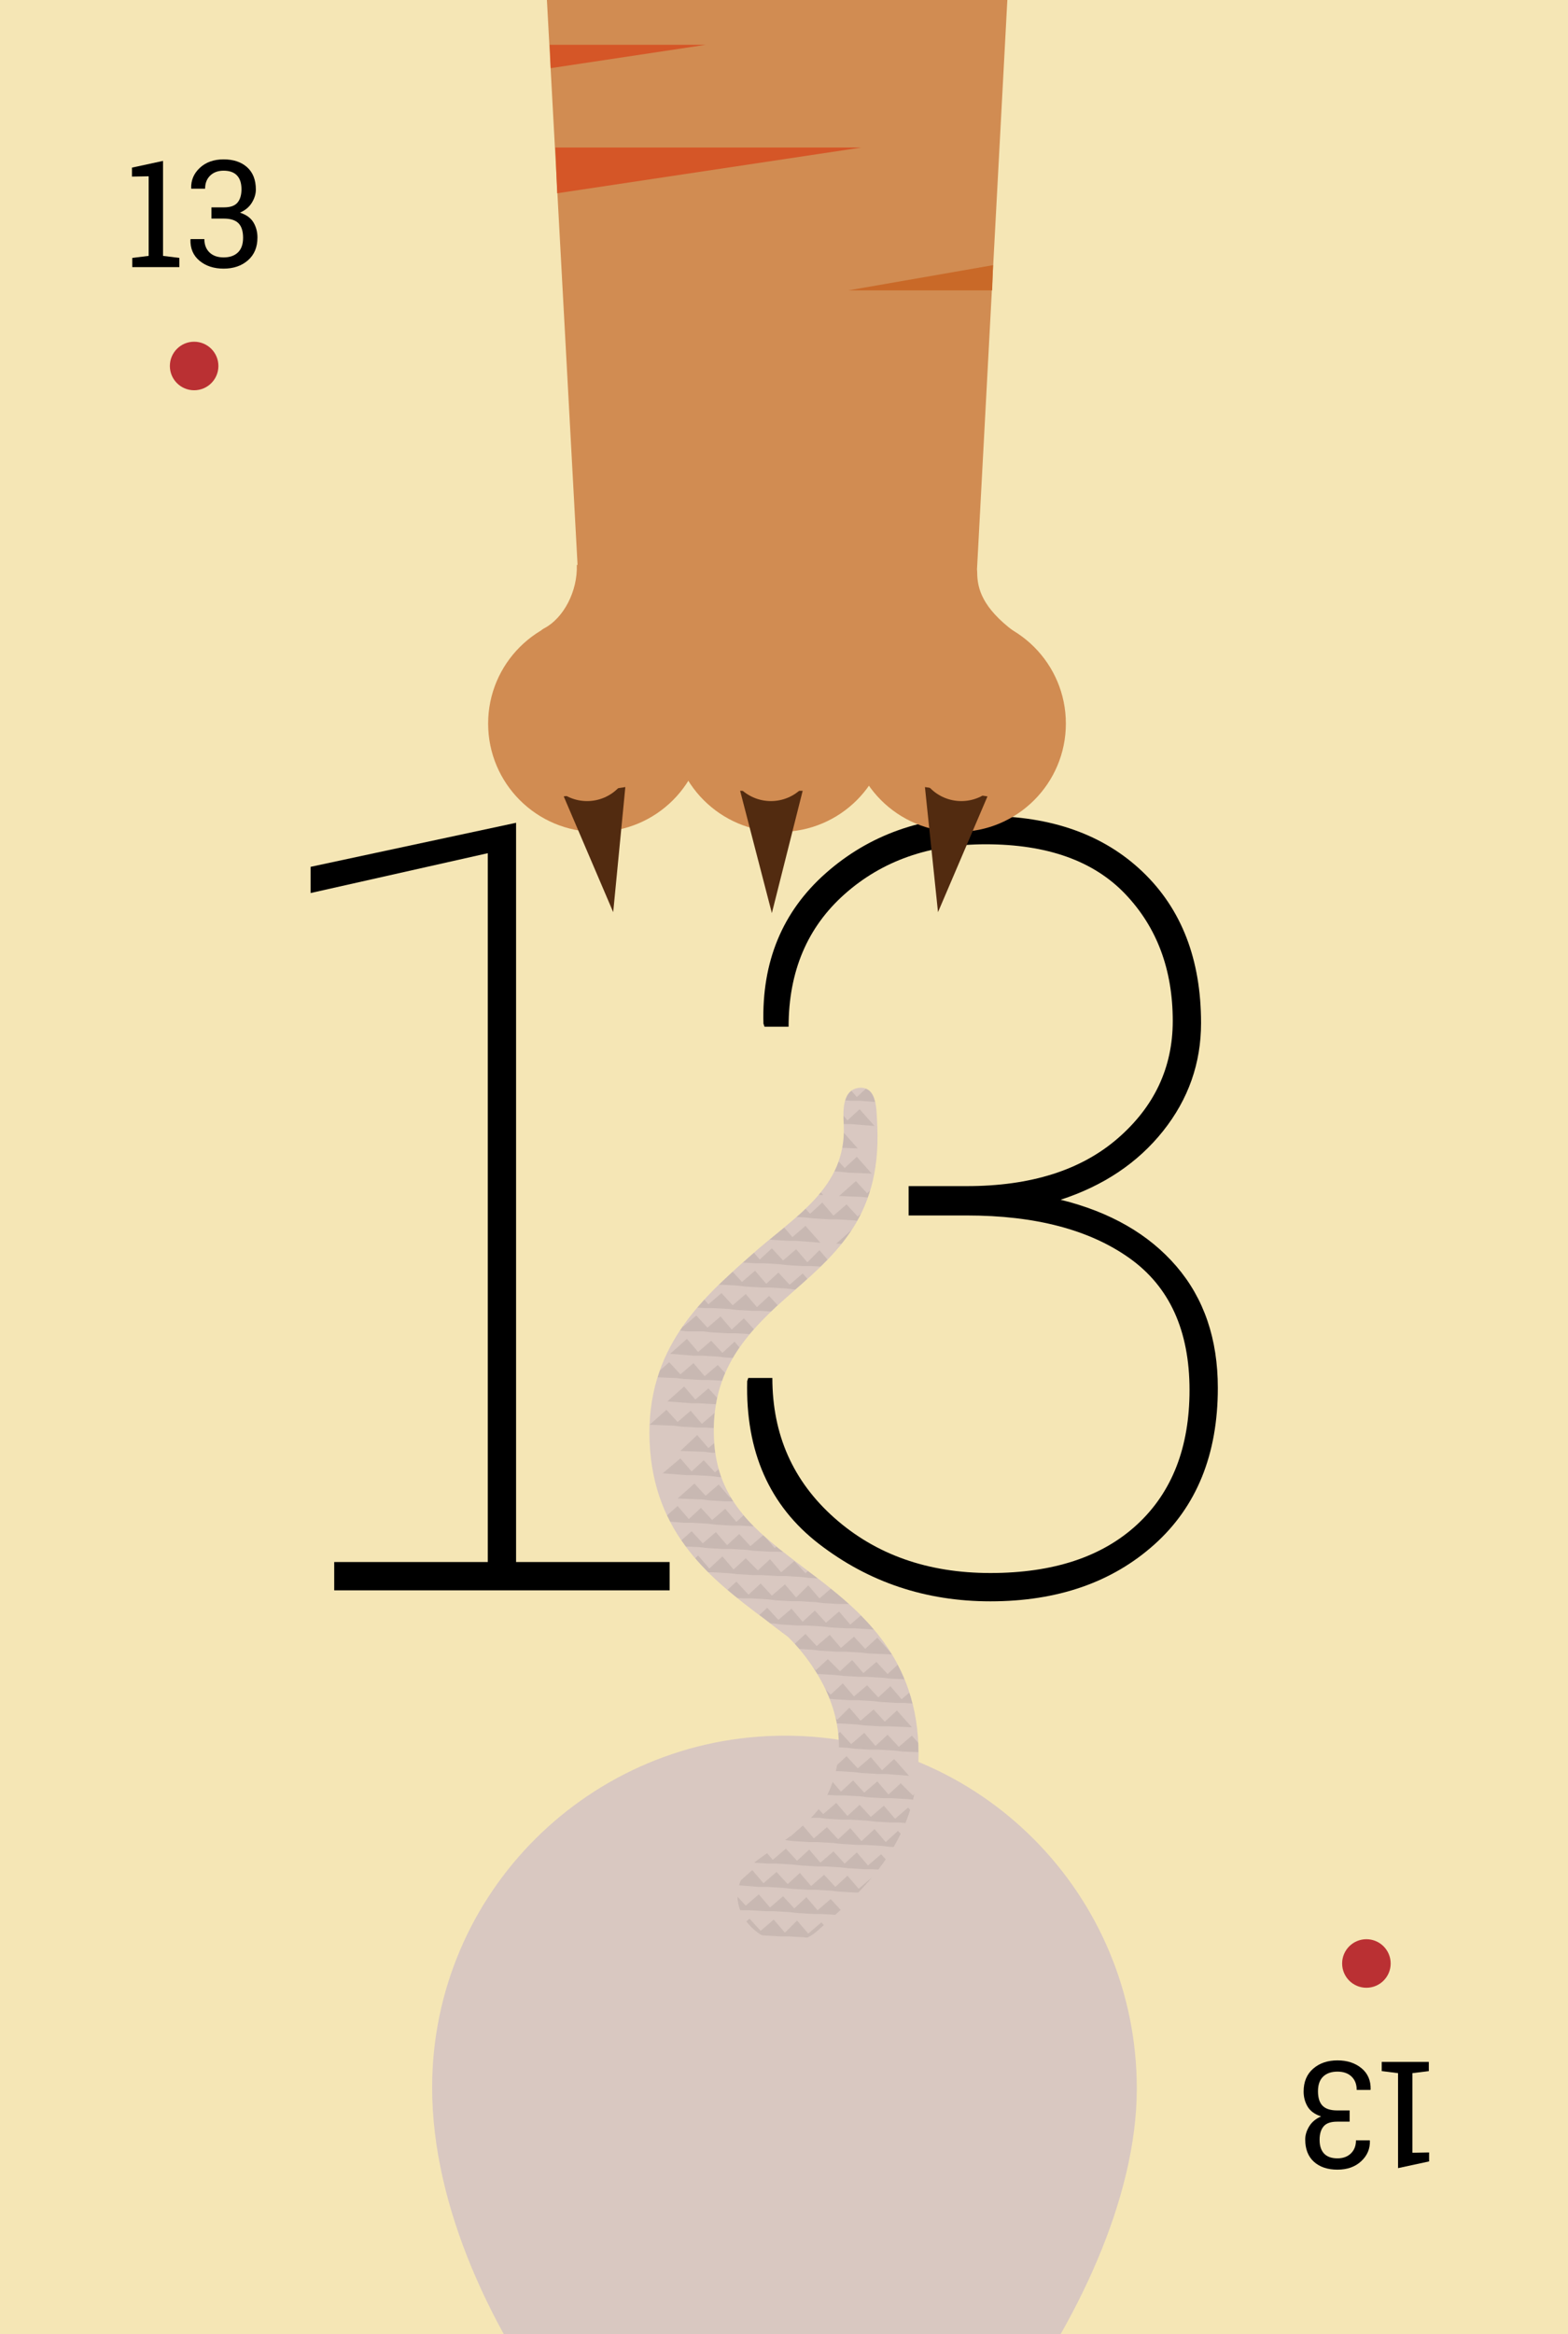 <?xml version="1.0" encoding="UTF-8" standalone="no"?>
<!DOCTYPE svg PUBLIC "-//W3C//DTD SVG 1.1//EN" "http://www.w3.org/Graphics/SVG/1.1/DTD/svg11.dtd">
<svg width="100%" height="100%" viewBox="0 0 168 250" version="1.1" xmlns="http://www.w3.org/2000/svg" xmlns:xlink="http://www.w3.org/1999/xlink" xml:space="preserve" xmlns:serif="http://www.serif.com/" style="fill-rule:evenodd;clip-rule:evenodd;stroke-linejoin:round;stroke-miterlimit:1.414;">
    <rect x="-5.7" y="-5.7" width="178.6" height="260.8" style="fill:rgb(245,230,181);"/>
    <circle cx="20.8" cy="39.2" r="2.6" style="fill:rgb(186,48,51);"/>
    <g transform="matrix(1,0,0,1,13.225,28.609)">
        <path d="M0.945,-0.984L2.703,-1.203L2.703,-9.727L0.914,-9.695L0.914,-10.656L4.242,-11.375L4.242,-1.203L5.992,-0.984L5.992,0L0.945,0L0.945,-0.984Z" style="fill-rule:nonzero;"/>
        <path d="M9.43,-6.398L10.773,-6.398C11.456,-6.398 11.939,-6.569 12.223,-6.91C12.507,-7.251 12.648,-7.727 12.648,-8.336C12.648,-8.987 12.487,-9.482 12.164,-9.82C11.841,-10.159 11.365,-10.328 10.734,-10.328C10.135,-10.328 9.655,-10.152 9.293,-9.801C8.931,-9.449 8.75,-8.982 8.75,-8.398L7.273,-8.398L7.258,-8.445C7.232,-9.305 7.543,-10.035 8.191,-10.637C8.84,-11.238 9.688,-11.539 10.734,-11.539C11.786,-11.539 12.625,-11.259 13.25,-10.699C13.875,-10.139 14.188,-9.341 14.188,-8.305C14.188,-7.836 14.046,-7.368 13.762,-6.902C13.478,-6.436 13.052,-6.081 12.484,-5.836C13.167,-5.612 13.65,-5.26 13.934,-4.781C14.217,-4.302 14.359,-3.766 14.359,-3.172C14.359,-2.135 14.02,-1.32 13.34,-0.727C12.66,-0.133 11.792,0.164 10.734,0.164C9.693,0.164 8.833,-0.116 8.156,-0.676C7.479,-1.236 7.154,-1.995 7.18,-2.953L7.203,-3L8.672,-3C8.672,-2.401 8.855,-1.924 9.223,-1.57C9.59,-1.216 10.094,-1.039 10.734,-1.039C11.385,-1.039 11.896,-1.216 12.266,-1.57C12.635,-1.924 12.82,-2.448 12.82,-3.141C12.82,-3.844 12.656,-4.362 12.328,-4.695C12,-5.029 11.482,-5.195 10.773,-5.195L9.43,-5.195L9.43,-6.398Z" style="fill-rule:nonzero;"/>
    </g>
    <circle cx="146.4" cy="210.3" r="2.6" style="fill:rgb(186,48,51);"/>
    <g transform="matrix(-1,0,0,-1,154.033,220.843)">
        <path d="M0.945,-0.984L2.703,-1.203L2.703,-9.727L0.914,-9.695L0.914,-10.656L4.242,-11.375L4.242,-1.203L5.992,-0.984L5.992,0L0.945,0L0.945,-0.984Z" style="fill-rule:nonzero;"/>
        <path d="M9.43,-6.398L10.773,-6.398C11.456,-6.398 11.939,-6.569 12.223,-6.91C12.507,-7.251 12.648,-7.727 12.648,-8.336C12.648,-8.987 12.487,-9.482 12.164,-9.82C11.841,-10.159 11.365,-10.328 10.734,-10.328C10.135,-10.328 9.655,-10.152 9.293,-9.801C8.931,-9.449 8.75,-8.982 8.75,-8.398L7.273,-8.398L7.258,-8.445C7.232,-9.305 7.543,-10.035 8.191,-10.637C8.84,-11.238 9.688,-11.539 10.734,-11.539C11.786,-11.539 12.625,-11.259 13.25,-10.699C13.875,-10.139 14.188,-9.341 14.188,-8.305C14.188,-7.836 14.046,-7.368 13.762,-6.902C13.478,-6.436 13.052,-6.081 12.484,-5.836C13.167,-5.612 13.65,-5.26 13.934,-4.781C14.217,-4.302 14.359,-3.766 14.359,-3.172C14.359,-2.135 14.02,-1.32 13.34,-0.727C12.66,-0.133 11.792,0.164 10.734,0.164C9.693,0.164 8.833,-0.116 8.156,-0.676C7.479,-1.236 7.154,-1.995 7.18,-2.953L7.203,-3L8.672,-3C8.672,-2.401 8.855,-1.924 9.223,-1.57C9.59,-1.216 10.094,-1.039 10.734,-1.039C11.385,-1.039 11.896,-1.216 12.266,-1.57C12.635,-1.924 12.82,-2.448 12.82,-3.141C12.82,-3.844 12.656,-4.362 12.328,-4.695C12,-5.029 11.482,-5.195 10.773,-5.195L9.43,-5.195L9.43,-6.398Z" style="fill-rule:nonzero;"/>
    </g>
    <path d="M98.4,186.9C98,176.9 91.7,172.1 86.1,167.9C81.1,164.1 76.8,160.9 76.5,154.1C76.2,147.3 79.4,143.3 84,139.2C89.2,134.6 94.4,130.7 94,120.7C93.9,118.8 94,116.5 92.2,116.5C90.3,116.6 90.3,118.7 90.4,120.5C90.7,127.3 85.1,130.3 80.4,134.5C75.2,139.1 69.2,144.4 69.6,154.4C70,164.4 76.3,169.2 81.9,173.4C82.8,174.1 83.6,174.7 84.4,175.3C84.4,175.3 93.3,183.4 88.4,192.7C86.9,195.6 81.8,198.6 80.8,199.5C75.6,204.1 82.9,210.9 87.6,206.8C92.8,202.2 98.8,196.9 98.4,186.9Z" style="fill:rgb(217,200,193);fill-rule:nonzero;"/>
    <g transform="matrix(1,0,0,1,29.744,170.332)">
        <path d="M6.064,-3.032L22.517,-3.032L22.517,-78.95L3.538,-74.683L3.538,-77.49L25.549,-82.207L25.549,-3.032L42.002,-3.032L42.002,0L6.064,0L6.064,-3.032Z" style="fill-rule:nonzero;"/>
        <path d="M67.607,-43.293L73.84,-43.293C80.691,-43.293 86.082,-44.997 90.012,-48.403C93.943,-51.81 95.908,-56.003 95.908,-60.981C95.908,-66.484 94.214,-71.014 90.826,-74.57C87.439,-78.127 82.45,-79.905 75.862,-79.905C69.797,-79.905 64.762,-78.127 60.757,-74.57C56.751,-71.014 54.749,-66.278 54.749,-60.364L52.166,-60.364L52.053,-60.701C51.866,-67.327 54.084,-72.689 58.707,-76.788C63.33,-80.887 69.049,-82.937 75.862,-82.937C82.9,-82.937 88.505,-80.944 92.679,-76.957C96.853,-72.97 98.94,-67.57 98.94,-60.757C98.94,-56.452 97.583,-52.596 94.869,-49.189C92.155,-45.783 88.496,-43.331 83.892,-41.833C89.207,-40.523 93.344,-38.146 96.301,-34.702C99.259,-31.258 100.737,-26.916 100.737,-21.675C100.737,-14.562 98.472,-8.975 93.943,-4.913C89.413,-0.852 83.555,1.179 76.367,1.179C69.442,1.179 63.321,-0.87 58.005,-4.969C52.69,-9.069 50.125,-14.88 50.313,-22.405L50.425,-22.742L53.008,-22.742C53.008,-16.677 55.226,-11.68 59.662,-7.749C64.098,-3.818 69.666,-1.853 76.367,-1.853C83.105,-1.853 88.346,-3.584 92.09,-7.047C95.833,-10.51 97.705,-15.311 97.705,-21.45C97.705,-27.814 95.562,-32.522 91.276,-35.573C86.989,-38.623 81.178,-40.149 73.84,-40.149L67.607,-40.149L67.607,-43.293Z" style="fill-rule:nonzero;"/>
    </g>
    <path d="M121.8,223.7C121.8,202.9 105,185.9 84.1,185.9C63.3,185.9 46.3,202.7 46.3,223.6C46.3,249.2 72.2,277.8 84,277.8C95.8,277.8 121.8,247.3 121.8,223.7Z" style="fill:rgb(217,200,193);fill-rule:nonzero;"/>
    <g>
        <path d="M103.9,75.6L62.7,75.6L57.1,-27.6L109.4,-27.6L103.9,75.6Z" style="fill:rgb(209,140,82);fill-rule:nonzero;"/>
        <g>
            <circle cx="63.9" cy="77.5" r="11.6" style="fill:rgb(209,140,82);"/>
            <circle cx="83.6" cy="77.5" r="11.6" style="fill:rgb(209,140,82);"/>
            <circle cx="102.6" cy="77.5" r="11.6" style="fill:rgb(209,140,82);"/>
        </g>
        <path d="M65.7,97.7L67,84.3L60.4,85.3L65.7,97.7Z" style="fill:rgb(82,43,16);fill-rule:nonzero;"/>
        <path d="M82.7,97.8L86,84.7L79.3,84.7L82.7,97.8Z" style="fill:rgb(82,43,16);fill-rule:nonzero;"/>
        <path d="M100.5,97.7L105.8,85.3L99.1,84.3L100.5,97.7Z" style="fill:rgb(82,43,16);fill-rule:nonzero;"/>
        <circle cx="62.9" cy="81.1" r="4.7" style="fill:rgb(209,140,82);"/>
        <circle cx="82.6" cy="81.1" r="4.7" style="fill:rgb(209,140,82);"/>
        <circle cx="103" cy="81.1" r="4.7" style="fill:rgb(209,140,82);"/>
        <path d="M59.5,15.8L59.7,20.7L92.3,15.8L59.5,15.8Z" style="fill:rgb(213,86,39);fill-rule:nonzero;"/>
        <path d="M58.9,4.8L59,7.3L75.6,4.8L58.9,4.8Z" style="fill:rgb(213,86,39);fill-rule:nonzero;"/>
        <path d="M90.9,31.1L106.3,31.1L106.4,28.4L90.9,31.1Z" style="fill:rgb(201,105,40);fill-rule:nonzero;"/>
        <path d="M104.7,61.3C104.7,63.1 105.3,65.1 108.6,67.6C111.8,70.1 102.2,71.5 102.2,71.5L100.3,64C100.2,63.9 104.7,59.5 104.7,61.3Z" style="fill:rgb(209,140,82);fill-rule:nonzero;"/>
        <path d="M61.8,60.5C61.9,63.3 60.4,66.2 58.3,67.3C56.2,68.3 63.5,71.6 63.5,71.6L68.8,61L61.8,60.5Z" style="fill:rgb(209,140,82);fill-rule:nonzero;"/>
    </g>
    <g>
        <clipPath id="_clip1">
            <path d="M98.4,186.9C98,176.9 91.7,172.1 86.1,167.9C81.1,164.1 76.8,160.9 76.5,154.1C76.2,147.3 79.4,143.3 84,139.2C89.2,134.6 94.4,130.7 94,120.7C93.9,118.8 94,116.5 92.2,116.5C90.3,116.6 90.3,118.7 90.4,120.5C90.7,127.3 85.1,130.3 80.4,134.5C75.2,139.1 69.2,144.4 69.6,154.4C70,164.4 76.3,169.2 81.9,173.4C82.8,174.1 83.6,174.7 84.4,175.3C84.4,175.3 93.3,183.4 88.4,192.7C86.9,195.6 81.8,198.6 80.8,199.5C75.6,204.1 82.9,210.9 87.6,206.8C92.8,202.2 98.8,196.9 98.4,186.9Z"/>
        </clipPath>
        <g clip-path="url(#_clip1)">
            <g opacity="0.08">
                <path d="M90.5,125.1L89.3,123.8L87.9,125L86.7,123.6L85.4,124.8L84.2,123.5L82.8,124.7L81.6,123.3L80.2,124.5L79,123.2L77.7,124.4L76.5,123L75.1,124.2L73.9,122.9L72.1,124.5L74.7,124.6L75.5,124.7L77.2,124.8L78.1,124.8L79.8,124.9L80.6,125L82.4,125.1L83.2,125.1L84.9,125.2L85.8,125.3L87.5,125.4L88.3,125.4L90,125.5L90.9,125.6L93.4,125.7L91.8,123.9L90.5,125.1Z" style="fill-rule:nonzero;"/>
                <path d="M93.6,115L92.4,113.7L91.1,114.9L89.9,113.5L88.5,114.7L87.3,113.4L86,114.6L84.7,113.2L83.4,114.4L82.2,113.1L80.8,114.3L79.6,112.9L78.3,114.1L77.1,112.8L75.3,114.4L77.8,114.5L78.7,114.6L80.4,114.7L81.2,114.7L82.9,114.8L83.8,114.9L85.5,115L86.4,115L88.1,115.1L88.9,115.2L90.6,115.3L91.5,115.3L93.2,115.4L94,115.5L96.6,115.6L95,113.8L93.6,115Z" style="fill-rule:nonzero;"/>
                <path d="M87.4,141.6L86,142.8L84.8,141.5L83.5,142.7L82.3,141.3L80.9,142.5L79.7,141.2L78.4,142.4L77.2,141L75.8,142.2L74.6,140.9L73.2,142.1L72,140.7L70.2,142.4L72.8,142.5L73.6,142.6L75.3,142.6L76.2,142.7L77.9,142.8L78.8,142.8L80.5,142.9L81.3,143L83,143.1L83.9,143.1L85.6,143.2L86.4,143.3L88.1,143.4L89,143.4L91.6,143.6L90,141.8L88.6,143L87.4,141.6Z" style="fill-rule:nonzero;"/>
                <path d="M101.8,145L100.4,146.2L99.2,144.9L97.8,146.1L96.6,144.7L95.3,145.9L94.1,144.6L92.7,145.8L91.5,144.4L90.2,145.6L89,144.3L87.6,145.5L86.4,144.1L85,145.3L83.8,144L82.5,145.2L81.3,143.8L79.9,145.1L78.7,143.7L77.4,144.9L76.2,143.6L74.8,144.8L73.6,143.4L71.8,145L74.3,145.2L75.2,145.2L76.9,145.3L77.8,145.4L79.5,145.5L80.3,145.5L82,145.6L82.9,145.7L84.6,145.8L85.4,145.8L87.1,145.9L88,145.9L89.7,146L90.6,146.1L92.3,146.2L93.1,146.2L94.8,146.3L95.7,146.4L97.4,146.5L98.2,146.5L100,146.6L100.8,146.7L103.4,146.8L101.8,145Z" style="fill-rule:nonzero;"/>
                <path d="M97.6,142.2L96.3,143.4L95.1,142.1L93.3,143.7L95.8,143.8L96.7,143.9L98.4,144L99.2,144L101.8,144.2L100.2,142.4L98.8,143.6L97.6,142.2Z" style="fill-rule:nonzero;"/>
                <path d="M95.2,139.5L93.4,141.1L96,141.3L96.8,141.3L99.4,141.5L97.8,139.7L96.4,140.9L95.2,139.5Z" style="fill-rule:nonzero;"/>
                <path d="M87.8,133.9L86.5,135.2L85.3,133.8L83.9,135L82.7,133.7L81.4,134.9L80.2,133.5L78.8,134.7L77.6,133.4L76.2,134.6L75,133.2L73.7,134.4L72.5,133.1L71.1,134.3L69.9,132.9L68.1,134.5L70.7,134.7L71.5,134.7L73.2,134.8L74.1,134.9L75.8,135L76.6,135L78.3,135.1L79.2,135.2L80.9,135.3L81.8,135.3L83.5,135.4L84.3,135.5L86,135.6L86.9,135.6L88.6,135.7L89.4,135.8L91.2,135.9L92,135.9L93.7,136L94.6,136L97.1,136.2L95.5,134.4L94.2,135.6L93,134.2L91.6,135.4L90.4,134.1L89,135.3L87.8,133.9Z" style="fill-rule:nonzero;"/>
                <path d="M94.5,130.5L93.3,129.1L91.9,130.3L90.7,129L89.3,130.2L88.1,128.8L86.8,130L85.6,128.7L84.2,129.9L83,128.5L81.7,129.7L80.4,128.4L79.1,129.6L77.9,128.2L76.5,129.4L75.3,128.1L74,129.3L72.8,127.9L71.4,129.1L70.2,127.8L68.4,129.4L71,129.6L71.8,129.6L73.5,129.7L74.4,129.7L76.1,129.8L76.9,129.9L78.6,130L79.5,130L81.2,130.1L82.1,130.2L83.8,130.3L84.6,130.3L86.3,130.4L87.2,130.5L88.9,130.6L89.7,130.6L91.4,130.7L92.3,130.8L94,130.9L94.9,130.9L97.4,131.1L95.8,129.3L94.5,130.5Z" style="fill-rule:nonzero;"/>
                <path d="M89.9,128.1L92.4,128.2L93.3,128.3L95.9,128.4L94.3,126.6L92.9,127.8L91.7,126.5L89.9,128.1Z" style="fill-rule:nonzero;"/>
                <path d="M92.7,138.5L95.3,138.7L93.7,136.9L92.3,138.1L91.1,136.7L89.3,138.3L91.9,138.5L92.7,138.5Z" style="fill-rule:nonzero;"/>
                <path d="M93,133.4L95.6,133.5L94,131.7L92.6,132.9L91.4,131.6L89.6,133.2L92.2,133.3L93,133.4Z" style="fill-rule:nonzero;"/>
                <path d="M70.3,126.9L72,127L72.8,127.1L74.5,127.2L75.4,127.2L77.1,127.3L77.9,127.4L79.6,127.5L80.5,127.5L82.2,127.6L83.1,127.7L84.8,127.8L85.6,127.8L88.2,128L86.6,126.2L85.2,127.4L84,126L82.7,127.2L81.5,125.9L80.1,127.1L78.9,125.7L77.5,126.9L76.3,125.6L75,126.8L73.8,125.4L72.4,126.6L71.2,125.3L69.9,126.5L68.6,125.1L66.8,126.7L69.4,126.9L70.3,126.9Z" style="fill-rule:nonzero;"/>
                <path d="M74,122L75.7,122.1L76.5,122.2L78.2,122.3L79.1,122.3L80.8,122.4L81.6,122.5L83.4,122.6L84.2,122.6L85.9,122.7L86.8,122.8L88.5,122.9L89.3,122.9L91.9,123L90.3,121.2L88.9,122.4L87.7,121.1L86.4,122.3L85.2,120.9L83.8,122.2L82.6,120.8L81.2,122L80,120.7L78.7,121.9L77.5,120.5L76.1,121.7L74.9,120.4L73.6,121.6L72.4,120.2L70.5,121.8L73.1,122L74,122Z" style="fill-rule:nonzero;"/>
                <path d="M75.8,119.6L77.5,119.7L78.4,119.7L80.1,119.8L80.9,119.8L82.6,119.9L83.5,120L85.2,120.1L86.1,120.1L87.8,120.2L88.6,120.3L90.3,120.4L91.2,120.4L93.7,120.6L92.1,118.8L90.8,120L89.6,118.6L88.2,119.8L87,118.5L85.7,119.7L84.5,118.3L83.1,119.5L81.9,118.2L80.5,119.4L79.3,118L78,119.2L76.8,117.9L75.4,119.1L74.2,117.7L72.4,119.4L75,119.5L75.8,119.6Z" style="fill-rule:nonzero;"/>
                <path d="M76.8,117L78.5,117.1L79.4,117.2L81.1,117.3L81.9,117.3L83.6,117.4L84.5,117.5L86.2,117.6L87.1,117.6L88.8,117.7L89.6,117.8L91.3,117.9L92.2,117.9L94.7,118.1L93.1,116.3L91.8,117.5L90.6,116.1L89.2,117.3L88,116L86.7,117.2L85.5,115.8L84.1,117L82.9,115.7L81.5,116.9L80.3,115.5L79,116.7L77.8,115.4L76.4,116.6L75.2,115.2L73.4,116.8L76,117L76.8,117Z" style="fill-rule:nonzero;"/>
                <path d="M74.9,150.3L76.6,150.4L77.5,150.5L79.2,150.6L80,150.6L81.7,150.7L82.6,150.8L84.3,150.9L85.1,150.9L86.9,151L87.7,151.1L89.4,151.2L90.3,151.2L92,151.3L92.8,151.4L94.5,151.5L95.4,151.5L98,151.7L96.3,149.9L95,151.1L93.8,149.7L92.4,150.9L91.2,149.6L89.9,150.8L88.7,149.4L87.3,150.6L86.1,149.3L84.7,150.5L83.5,149.1L82.2,150.3L81,149L79.6,150.2L78.4,148.8L77.1,150L75.9,148.7L74.5,149.9L73.3,148.5L71.5,150.1L74.1,150.3L74.9,150.3Z" style="fill-rule:nonzero;"/>
                <path d="M72.5,147.6L73.3,147.7L75.1,147.8L75.9,147.8L77.6,147.9L78.5,148L80.2,148.1L81,148.1L82.7,148.2L83.6,148.3L85.3,148.4L86.1,148.4L87.9,148.5L88.7,148.6L90.4,148.7L91.3,148.7L93,148.8L93.8,148.9L96.4,149L94.8,147.2L93.4,148.4L92.2,147L90.9,148.3L89.7,146.9L88.3,148.1L87.1,146.8L85.7,148L84.5,146.6L83.2,147.8L82,146.5L80.6,147.7L79.4,146.3L78.1,147.5L76.9,146.2L75.5,147.4L74.3,146L72.9,147.2L71.7,145.9L69.9,147.5L72.5,147.6Z" style="fill-rule:nonzero;"/>
                <path d="M71.2,139.8L72.9,139.9L73.8,140L75.5,140.1L76.3,140.1L78.1,140.2L78.9,140.3L80.6,140.4L81.5,140.4L83.2,140.5L84,140.6L85.7,140.7L86.6,140.7L89.2,140.9L87.5,139.1L86.2,140.3L85,138.9L83.6,140.1L82.4,138.8L81.1,140L79.9,138.6L78.5,139.8L77.3,138.5L75.9,139.7L74.7,138.3L73.4,139.5L72.2,138.2L70.8,139.4L69.6,138L67.8,139.6L70.4,139.8L71.2,139.8Z" style="fill-rule:nonzero;"/>
                <path d="M69.7,137.2L71.4,137.3L72.2,137.3L73.9,137.4L74.8,137.5L76.5,137.6L77.3,137.6L79.1,137.7L79.9,137.8L81.6,137.9L82.5,137.9L84.2,138L85,138.1L87.6,138.2L86,136.4L84.6,137.6L83.4,136.3L82.1,137.5L80.9,136.1L79.5,137.3L78.3,136L76.9,137.2L75.7,135.8L74.4,137L73.2,135.7L71.8,136.9L70.6,135.5L69.3,136.7L68.1,135.4L66.3,137L68.8,137.1L69.7,137.2Z" style="fill-rule:nonzero;"/>
                <path d="M70,132.1L71.7,132.2L72.5,132.2L74.2,132.3L75.1,132.4L76.8,132.5L77.6,132.5L79.3,132.6L80.2,132.7L81.9,132.7L82.8,132.8L84.5,132.9L85.3,132.9L87.9,133.1L86.3,131.3L84.9,132.5L83.7,131.1L82.4,132.3L81.2,131L79.8,132.2L78.6,130.8L77.2,132.1L76,130.7L74.7,131.9L73.5,130.6L72.1,131.8L70.9,130.4L69.6,131.6L68.4,130.3L66.5,131.9L69.1,132L70,132.1Z" style="fill-rule:nonzero;"/>
                <path d="M75.4,170.9L77.1,171L78,171.1L79.7,171.2L80.6,171.2L82.3,171.3L83.1,171.4L84.8,171.5L85.7,171.5L87.4,171.6L88.2,171.7L89.9,171.8L90.8,171.8L92.5,171.9L93.4,171.9L95.1,172L95.9,172.1L98.5,172.2L96.9,170.4L95.5,171.6L94.3,170.3L93,171.5L91.7,170.1L90.4,171.3L89.2,170L87.8,171.2L86.6,169.8L85.3,171.1L84.1,169.7L82.7,170.9L81.5,169.6L80.2,170.8L78.9,169.4L77.6,170.6L76.4,169.3L75,170.5L73.8,169.1L72,170.7L74.6,170.9L75.4,170.9Z" style="fill-rule:nonzero;"/>
                <path d="M73.9,168.3L75.6,168.4L76.4,168.4L78.1,168.5L79,168.6L80.7,168.7L81.6,168.7L83.3,168.8L84.1,168.8L85.8,168.9L86.7,169L88.4,169.1L89.2,169.1L90.9,169.2L91.8,169.3L93.5,169.4L94.4,169.4L96.9,169.6L95.3,167.8L94,169L92.7,167.6L91.4,168.8L90.2,167.5L88.8,168.7L87.6,167.3L86.3,168.5L85.1,167.2L83.7,168.4L82.5,167L81.2,168.2L79.9,166.9L78.6,168.1L77.4,166.7L76,168L74.8,166.6L73.5,167.8L72.3,166.5L70.5,168.1L73,168.2L73.9,168.3Z" style="fill-rule:nonzero;"/>
                <path d="M75.7,165.8L77.4,165.9L78.3,165.9L80,166L80.8,166.1L82.6,166.2L83.4,166.2L85.1,166.3L86,166.4L87.7,166.5L88.5,166.5L90.2,166.6L91.1,166.7L92.8,166.8L93.7,166.8L95.4,166.9L96.2,167L98.8,167.1L97.2,165.3L95.8,166.5L94.6,165.2L93.2,166.4L92,165L90.7,166.2L89.5,164.9L88.1,166.1L86.9,164.7L85.6,165.9L84.4,164.6L83,165.8L81.8,164.4L80.4,165.6L79.2,164.3L77.9,165.5L76.7,164.1L75.3,165.3L74.1,164L72.3,165.6L74.9,165.7L75.7,165.8Z" style="fill-rule:nonzero;"/>
                <path d="M73.3,163.1L74.2,163.1L75.9,163.2L76.7,163.3L78.4,163.4L79.3,163.4L81,163.5L81.8,163.6L83.6,163.7L84.4,163.7L86.1,163.8L87,163.9L88.7,164L89.5,164L91.2,164.1L92.1,164.2L93.8,164.3L94.7,164.3L97.2,164.5L95.6,162.7L94.3,163.9L93,162.5L91.7,163.7L90.5,162.4L89.1,163.6L87.9,162.2L86.6,163.4L85.4,162.1L84,163.3L82.8,161.9L81.4,163.1L80.2,161.8L78.9,163L77.7,161.6L76.3,162.8L75.1,161.5L73.8,162.7L72.6,161.3L70.8,162.9L73.3,163.1Z" style="fill-rule:nonzero;"/>
                <path d="M74.5,158L76.2,158.1L77,158.2L78.7,158.3L79.6,158.3L81.3,158.4L82.1,158.5L83.9,158.6L84.7,158.6L86.4,158.7L87.3,158.8L89,158.8L89.8,158.9L91.5,159L92.4,159L94.1,159.1L94.9,159.2L97.5,159.3L95.9,157.5L94.5,158.7L93.3,157.4L92,158.6L90.8,157.2L89.4,158.4L88.2,157.1L86.9,158.3L85.7,156.9L84.3,158.2L83.1,156.8L81.7,158L80.5,156.7L79.2,157.9L78,156.5L76.6,157.7L75.4,156.4L74.1,157.6L72.9,156.2L71,157.8L73.6,158L74.5,158Z" style="fill-rule:nonzero;"/>
                <path d="M73,152.8L74.8,152.9L75.6,152.9L77.3,153L78.2,153.1L79.9,153.2L80.7,153.2L82.4,153.3L83.3,153.4L85,153.5L85.9,153.5L87.6,153.6L88.4,153.7L90.1,153.8L91,153.8L92.7,153.9L93.5,154L96.1,154.1L94.5,152.3L93.1,153.5L91.9,152.2L90.6,153.4L89.4,152L88,153.2L86.8,151.9L85.5,153.1L84.2,151.7L82.9,152.9L81.7,151.6L80.3,152.8L79.1,151.4L77.8,152.6L76.6,151.3L75.2,152.5L74,151.1L72.6,152.3L71.4,151L69.6,152.6L72.2,152.7L73,152.8Z" style="fill-rule:nonzero;"/>
                <path d="M98,180.8L96.6,182L95.4,180.6L94.1,181.8L92.9,180.5L91.5,181.7L90.3,180.3L89,181.5L87.7,180.2L86.4,181.4L85.2,180L83.8,181.2L82.6,179.9L81.3,181.1L80.1,179.7L78.3,181.4L80.8,181.5L81.7,181.6L83.4,181.7L84.2,181.7L85.9,181.8L86.8,181.8L88.5,181.9L89.4,182L91.1,182.1L91.9,182.1L93.6,182.2L94.5,182.3L96.2,182.4L97,182.4L99.6,182.6L98,180.8Z" style="fill-rule:nonzero;"/>
                <path d="M97.5,160.2L96.1,161.4L94.9,160L93.5,161.3L92.3,159.9L91,161.1L89.8,159.8L88.4,161L87.2,159.6L85.9,160.8L84.7,159.5L83.3,160.7L82.1,159.3L80.7,160.5L79.5,159.2L78.2,160.4L77,159L75.6,160.2L74.4,158.9L72.6,160.5L75.2,160.6L76,160.7L77.7,160.8L78.6,160.8L80.3,160.9L81.1,161L82.8,161.1L83.7,161.1L85.4,161.2L86.3,161.3L88,161.4L88.8,161.4L90.5,161.5L91.4,161.6L93.1,161.7L93.9,161.7L95.7,161.8L96.5,161.9L99.1,162L97.5,160.2Z" style="fill-rule:nonzero;"/>
                <path d="M97.8,155.1L96.4,156.3L95.2,154.9L93.8,156.1L92.6,154.8L91.3,156L90.1,154.6L88.7,155.8L87.5,154.5L86.2,155.7L85,154.3L83.6,155.5L82.4,154.2L81,155.4L79.8,154L78.5,155.2L77.3,153.9L75.9,155.1L74.7,153.7L72.9,155.4L75.5,155.5L76.3,155.6L78,155.6L78.9,155.7L80.6,155.8L81.4,155.8L83.1,155.9L84,156L85.7,156.1L86.6,156.1L88.3,156.2L89.1,156.3L90.8,156.4L91.7,156.4L93.4,156.5L94.2,156.6L95.9,156.7L96.8,156.7L99.4,156.9L97.8,155.1Z" style="fill-rule:nonzero;"/>
                <path d="M96.9,207.7L95.7,206.3L94.3,207.5L93.1,206.2L91.7,207.4L90.5,206L89.2,207.2L88,205.9L86.6,207.1L85.4,205.7L84.1,207L82.9,205.6L81.5,206.8L80.3,205.5L78.5,207.1L81.1,207.2L81.9,207.3L83.6,207.4L84.5,207.4L86.2,207.5L87,207.6L88.7,207.7L89.6,207.7L91.3,207.8L92.1,207.8L93.9,207.9L94.7,208L96.4,208.1L97.3,208.1L99.8,208.3L98.2,206.5L96.9,207.7Z" style="fill-rule:nonzero;"/>
                <path d="M97.2,202.6L96,201.2L94.6,202.4L93.4,201.1L92,202.3L90.8,200.9L89.5,202.1L88.3,200.8L86.9,202L85.7,200.6L84.4,201.8L83.2,200.5L81.8,201.7L80.6,200.3L78.8,201.9L81.3,202.1L82.2,202.1L83.9,202.2L84.8,202.3L86.5,202.4L87.3,202.4L89,202.5L89.9,202.6L91.6,202.7L92.4,202.7L94.1,202.8L95,202.9L96.7,203L97.6,203L100.1,203.2L98.5,201.4L97.2,202.6Z" style="fill-rule:nonzero;"/>
                <path d="M97.5,197.4L96.2,196.1L94.9,197.3L93.7,195.9L92.3,197.2L91.1,195.8L89.8,197L88.6,195.7L87.2,196.9L86,195.5L84.7,196.7L83.4,195.4L82.1,196.6L80.9,195.2L79.1,196.8L81.6,197L82.5,197L84.2,197.1L85.1,197.2L86.8,197.3L87.6,197.3L89.3,197.4L90.2,197.5L91.9,197.6L92.7,197.6L94.4,197.7L95.3,197.8L97,197.9L97.9,197.9L100.4,198L98.8,196.2L97.5,197.4Z" style="fill-rule:nonzero;"/>
                <path d="M97.8,192.3L96.5,191L95.2,192.2L94,190.8L92.6,192L91.4,190.7L90.1,191.9L88.9,190.5L87.5,191.7L86.3,190.4L84.9,191.6L83.7,190.2L82.4,191.4L81.2,190.1L79.4,191.7L81.9,191.8L82.8,191.9L84.5,192L85.3,192L87.1,192.1L87.9,192.2L89.6,192.3L90.5,192.3L92.2,192.4L93,192.5L94.7,192.6L95.6,192.6L97.3,192.7L98.2,192.8L100.7,192.9L99.1,191.1L97.8,192.3Z" style="fill-rule:nonzero;"/>
                <path d="M81.4,186.7L83.1,186.8L83.9,186.8L85.6,186.9L86.5,187L88.2,187.1L89.1,187.1L90.8,187.2L91.6,187.3L93.3,187.4L94.2,187.4L95.9,187.5L96.7,187.6L99.3,187.7L97.7,185.9L96.3,187.1L95.1,185.8L93.8,187L92.6,185.6L91.2,186.8L90,185.5L88.7,186.7L87.4,185.3L86.1,186.5L84.9,185.2L83.5,186.4L82.3,185L81,186.2L79.8,184.9L78,186.5L80.5,186.6L81.4,186.7Z" style="fill-rule:nonzero;"/>
                <path d="M79,184L79.8,184L81.5,184.1L82.4,184.2L84.1,184.3L84.9,184.3L86.6,184.4L87.5,184.5L89.2,184.6L90.1,184.6L91.8,184.7L92.6,184.8L94.3,184.9L95.2,184.9L97.7,185L96.1,183.2L94.8,184.4L93.6,183.1L92.2,184.3L91,182.9L89.7,184.2L88.5,182.8L87.1,184L85.9,182.7L84.5,183.9L83.3,182.5L82,183.7L80.8,182.4L79.4,183.6L78.2,182.2L76.4,183.8L79,184Z" style="fill-rule:nonzero;"/>
                <path d="M80.1,178.9L81.8,179L82.7,179L84.4,179.1L85.2,179.2L86.9,179.3L87.8,179.3L89.5,179.4L90.4,179.5L92.1,179.6L92.9,179.6L94.6,179.7L95.5,179.8L98,179.9L96.4,178.1L95.1,179.3L93.9,178L92.5,179.2L91.3,177.8L90,179L88.7,177.7L87.4,178.9L86.2,177.5L84.8,178.7L83.6,177.4L82.3,178.6L81.1,177.2L79.7,178.4L78.5,177.1L76.7,178.7L79.3,178.8L80.1,178.9Z" style="fill-rule:nonzero;"/>
                <path d="M77.7,176.2L79.4,176.3L80.3,176.3L82,176.4L82.8,176.5L84.5,176.6L85.4,176.6L87.1,176.7L87.9,176.8L89.6,176.9L90.5,176.9L92.2,177L93.1,177.1L95.6,177.2L94,175.4L92.7,176.6L91.5,175.3L90.1,176.5L88.9,175.1L87.5,176.3L86.3,175L85,176.2L83.8,174.8L82.4,176L81.2,174.7L79.9,175.9L78.6,174.5L77.3,175.7L76.1,174.4L74.3,176L76.8,176.1L77.7,176.2Z" style="fill-rule:nonzero;"/>
                <path d="M76.1,173.5L77.8,173.6L78.7,173.7L80.4,173.8L81.3,173.8L83,173.9L83.8,174L85.5,174.1L86.4,174.1L88.1,174.2L88.9,174.3L90.6,174.4L91.5,174.4L93.2,174.5L94.1,174.6L95.8,174.7L96.6,174.7L99.2,174.9L97.6,173L96.2,174.3L95,172.9L93.7,174.1L92.5,172.8L91.1,174L89.9,172.6L88.5,173.8L87.3,172.5L86,173.7L84.8,172.3L83.4,173.5L82.2,172.2L80.9,173.4L79.7,172L78.3,173.2L77.1,171.9L75.7,173.1L74.5,171.7L72.7,173.3L75.3,173.5L76.1,173.5Z" style="fill-rule:nonzero;"/>
                <path d="M80.3,204.6L82.1,204.7L82.9,204.7L84.6,204.8L85.5,204.9L87.2,205L88,205L89.7,205.1L90.6,205.2L92.3,205.3L93.1,205.3L94.9,205.4L95.7,205.5L98.3,205.6L96.7,203.8L95.3,205L94.1,203.7L92.7,204.9L91.5,203.5L90.2,204.7L89,203.4L87.6,204.6L86.4,203.2L85.1,204.4L83.9,203.1L82.5,204.3L81.3,202.9L79.9,204.1L78.7,202.8L76.9,204.4L79.5,204.6L80.3,204.6Z" style="fill-rule:nonzero;"/>
                <path d="M79.8,199.4L80.6,199.5L82.3,199.6L83.2,199.6L84.9,199.7L85.8,199.8L87.5,199.9L88.3,199.9L90,200L90.9,200.1L92.6,200.2L93.4,200.2L95.1,200.3L96,200.4L98.6,200.5L97,198.7L95.6,199.9L94.4,198.6L93,199.8L91.8,198.4L90.5,199.6L89.3,198.3L87.9,199.5L86.7,198.1L85.4,199.3L84.2,198L82.8,199.2L81.6,197.8L80.2,199L79,197.7L77.2,199.3L79.8,199.4Z" style="fill-rule:nonzero;"/>
                <path d="M80.9,194.4L82.6,194.5L83.5,194.5L85.2,194.6L86.1,194.7L87.8,194.7L88.6,194.8L90.3,194.9L91.2,194.9L92.9,195L93.7,195.1L95.4,195.2L96.3,195.2L98.9,195.4L97.3,193.6L95.9,194.8L94.7,193.4L93.3,194.6L92.1,193.3L90.8,194.5L89.6,193.1L88.2,194.3L87,193L85.7,194.2L84.4,192.8L83.1,194.1L81.9,192.7L80.5,193.9L79.3,192.6L77.5,194.2L80.1,194.3L80.9,194.4Z" style="fill-rule:nonzero;"/>
                <path d="M79.5,189.1L81.2,189.2L82.1,189.3L83.8,189.4L84.6,189.4L86.4,189.5L87.2,189.6L88.9,189.7L89.8,189.7L91.5,189.8L92.3,189.9L94,190L94.9,190L97.4,190.2L95.8,188.4L94.5,189.6L93.3,188.2L91.9,189.4L90.7,188.1L89.4,189.3L88.2,187.9L86.8,189.1L85.6,187.8L84.2,189L83,187.6L81.7,188.8L80.5,187.5L79.1,188.7L77.9,187.3L76.1,188.9L78.7,189.1L79.5,189.1Z" style="fill-rule:nonzero;"/>
            </g>
        </g>
    </g>
</svg>

